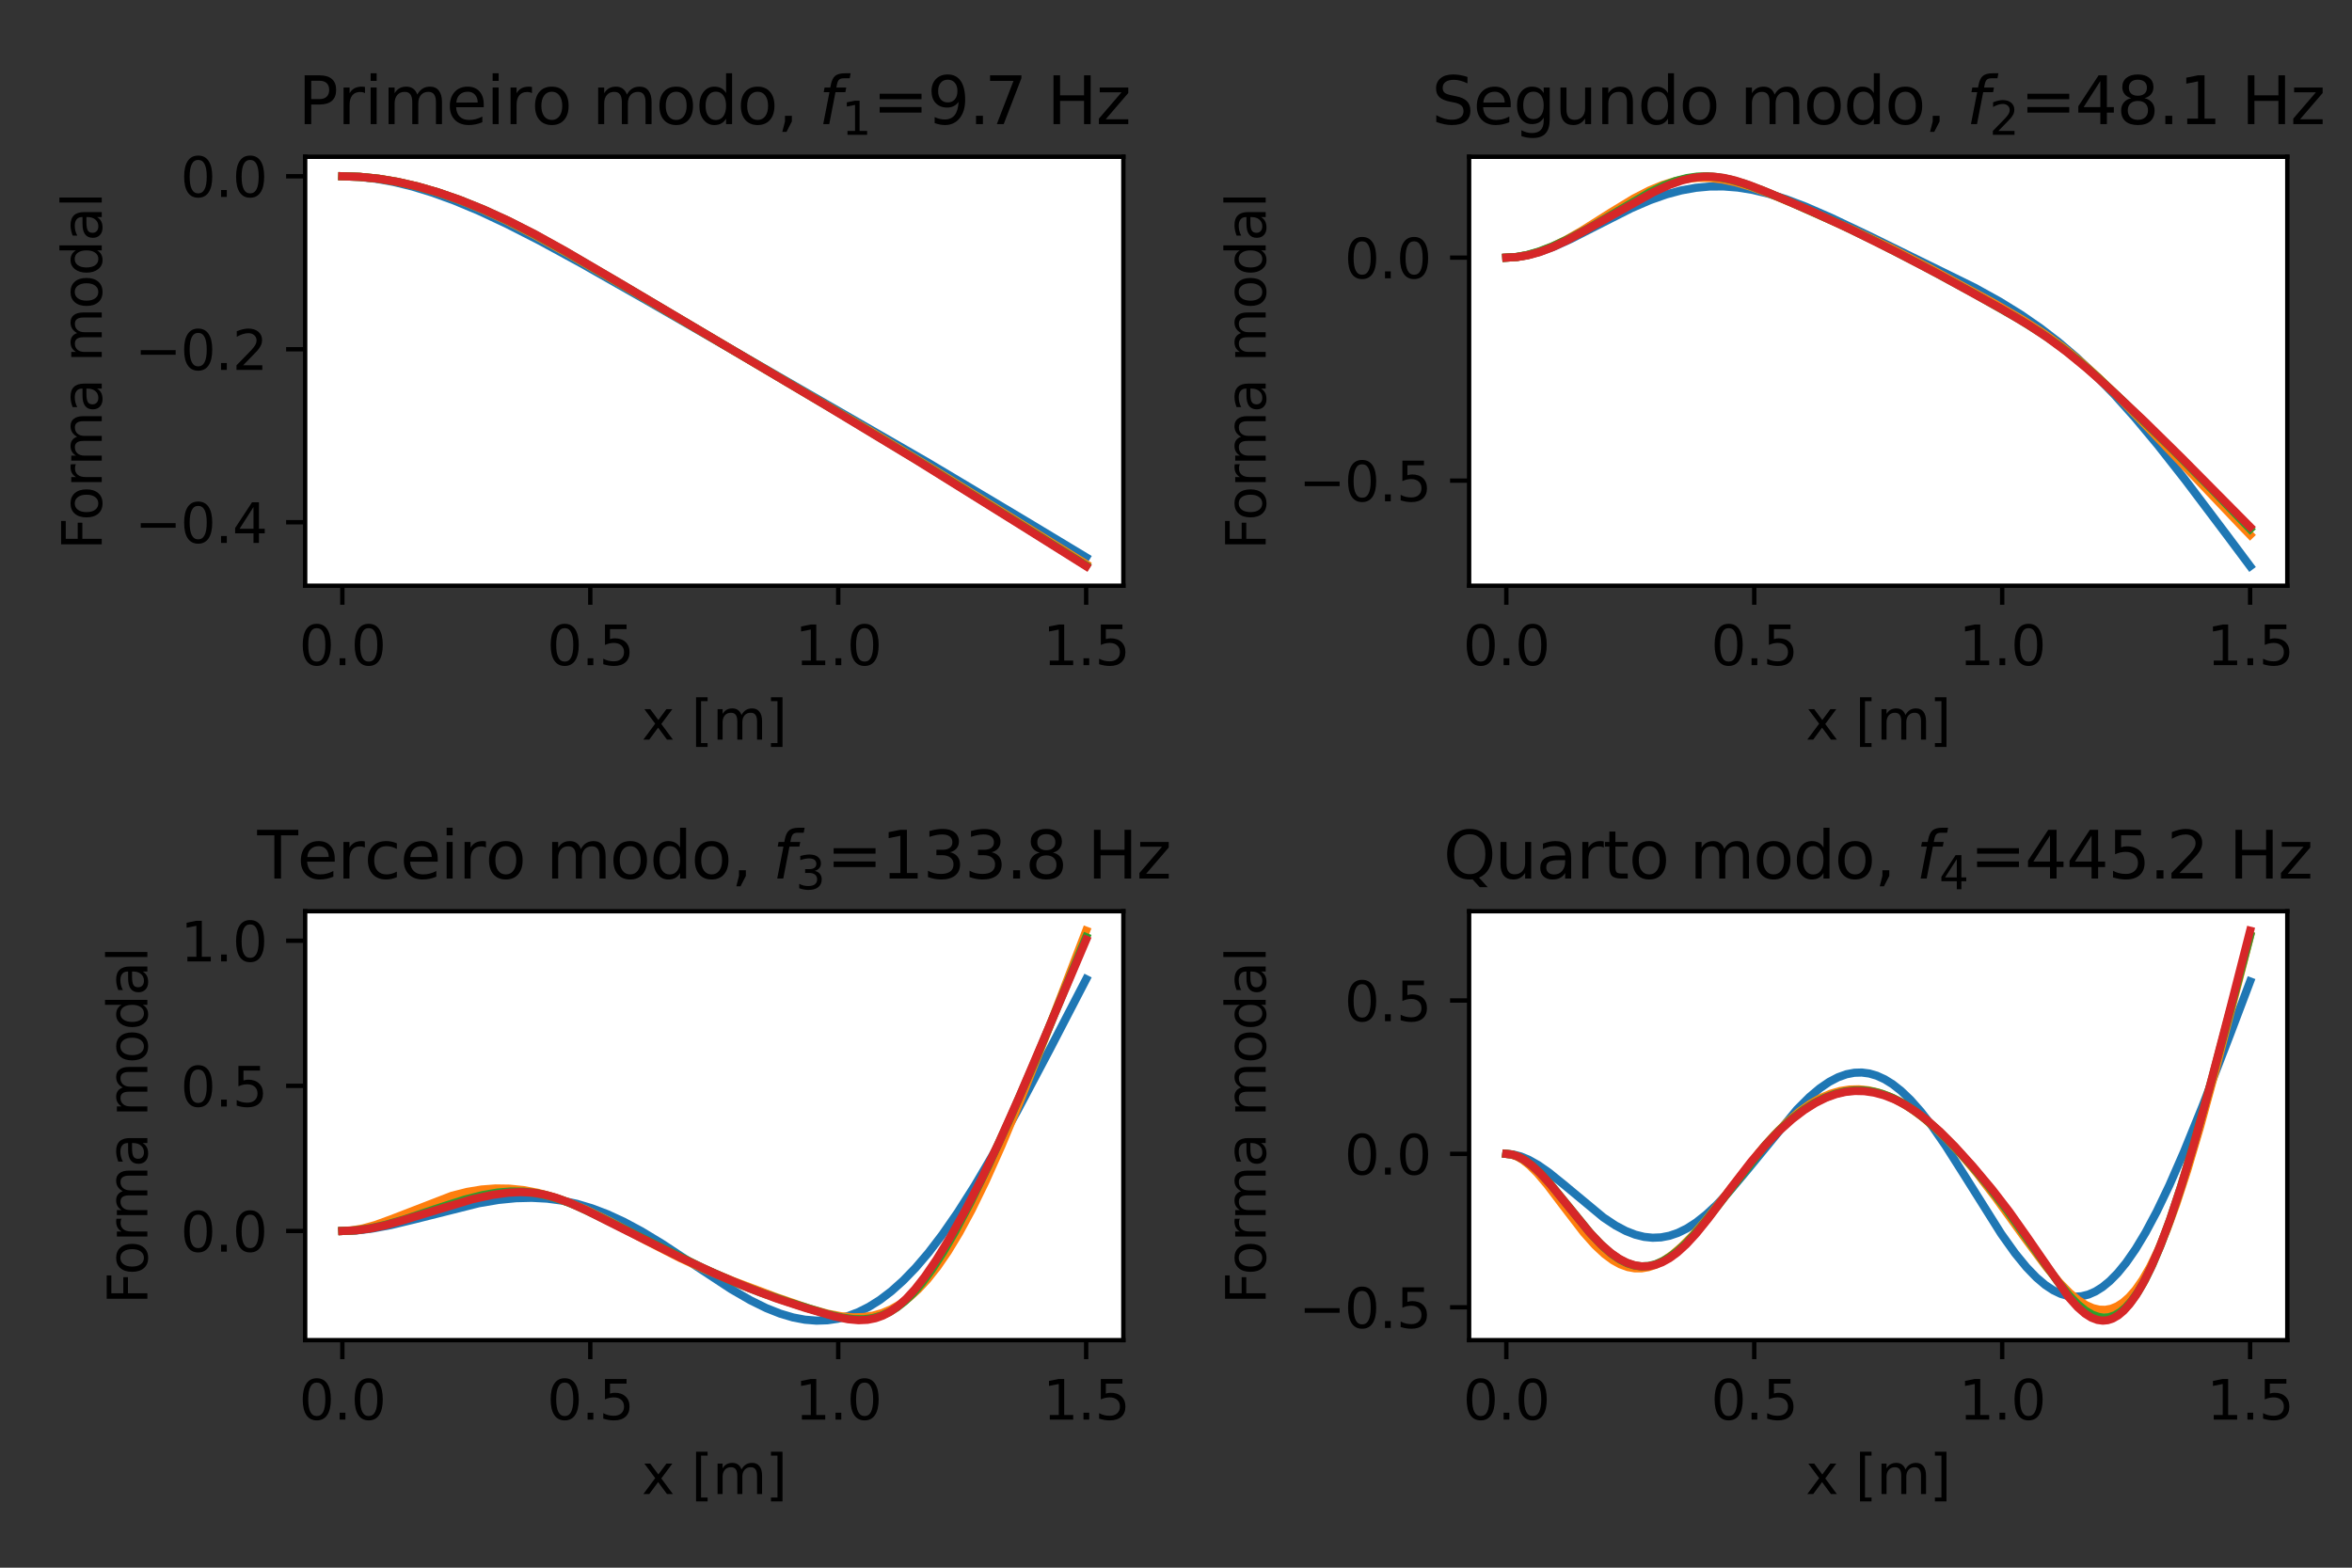 <?xml version="1.0" encoding="utf-8" standalone="no"?>
<!DOCTYPE svg PUBLIC "-//W3C//DTD SVG 1.1//EN"
  "http://www.w3.org/Graphics/SVG/1.1/DTD/svg11.dtd">
<svg height="288pt" version="1.1" viewBox="0 0 432 288" width="432pt" xmlns="http://www.w3.org/2000/svg" xmlns:xlink="http://www.w3.org/1999/xlink">
 <rect x="0" y="0" width="432" height="288" fill="#333333" stroke="none"/>
 <defs>
  <style type="text/css">*{stroke-linecap:butt;stroke-linejoin:round;}</style>
 </defs>
 <g id="figure_1">
  <g id="patch_1">
   <path d="M 0 288 
L 432 288 
L 432 0 
L 0 0 
z
" style="fill:none;"/>
  </g>
  <g id="axes_1">
   <g id="patch_2">
    <path d="M 56.05 107.6 
L 206.33 107.6 
L 206.33 28.8 
L 56.05 28.8 
z
" style="fill:#ffffff;"/>
   </g>
   <g id="matplotlib.axis_1">
    <g id="xtick_1">
     <g id="line2d_1">
      <defs>
       <path d="M 0 0 
L 0 3.5 
" id="mcd6ac0d874" style="stroke:#000000;stroke-width:0.8;"/>
      </defs>
      <g>
       <use style="stroke:#000000;stroke-width:0.8;" x="62.881" xlink:href="#mcd6ac0d874" y="107.6"/>
      </g>
     </g>
     <g id="text_1">
      <!-- 0.0 -->
      <g transform="translate(54.929 122.198)scale(0.1 -0.1)">
       <defs>
        <path d="M 2034 4250 
Q 1547 4250 1301 3770 
Q 1056 3291 1056 2328 
Q 1056 1369 1301 889 
Q 1547 409 2034 409 
Q 2525 409 2770 889 
Q 3016 1369 3016 2328 
Q 3016 3291 2770 3770 
Q 2525 4250 2034 4250 
z
M 2034 4750 
Q 2819 4750 3233 4129 
Q 3647 3509 3647 2328 
Q 3647 1150 3233 529 
Q 2819 -91 2034 -91 
Q 1250 -91 836 529 
Q 422 1150 422 2328 
Q 422 3509 836 4129 
Q 1250 4750 2034 4750 
z
" id="DejaVuSans-30" transform="scale(0.016)"/>
        <path d="M 684 794 
L 1344 794 
L 1344 0 
L 684 0 
L 684 794 
z
" id="DejaVuSans-2e" transform="scale(0.016)"/>
       </defs>
       <use xlink:href="#DejaVuSans-30"/>
       <use x="63.623" xlink:href="#DejaVuSans-2e"/>
       <use x="95.41" xlink:href="#DejaVuSans-30"/>
      </g>
     </g>
    </g>
    <g id="xtick_2">
     <g id="line2d_2">
      <g>
       <use style="stroke:#000000;stroke-width:0.8;" x="108.42" xlink:href="#mcd6ac0d874" y="107.6"/>
      </g>
     </g>
     <g id="text_2">
      <!-- 0.5 -->
      <g transform="translate(100.469 122.198)scale(0.1 -0.1)">
       <defs>
        <path d="M 691 4666 
L 3169 4666 
L 3169 4134 
L 1269 4134 
L 1269 2991 
Q 1406 3038 1543 3061 
Q 1681 3084 1819 3084 
Q 2600 3084 3056 2656 
Q 3513 2228 3513 1497 
Q 3513 744 3044 326 
Q 2575 -91 1722 -91 
Q 1428 -91 1123 -41 
Q 819 9 494 109 
L 494 744 
Q 775 591 1075 516 
Q 1375 441 1709 441 
Q 2250 441 2565 725 
Q 2881 1009 2881 1497 
Q 2881 1984 2565 2268 
Q 2250 2553 1709 2553 
Q 1456 2553 1204 2497 
Q 953 2441 691 2322 
L 691 4666 
z
" id="DejaVuSans-35" transform="scale(0.016)"/>
       </defs>
       <use xlink:href="#DejaVuSans-30"/>
       <use x="63.623" xlink:href="#DejaVuSans-2e"/>
       <use x="95.41" xlink:href="#DejaVuSans-35"/>
      </g>
     </g>
    </g>
    <g id="xtick_3">
     <g id="line2d_3">
      <g>
       <use style="stroke:#000000;stroke-width:0.8;" x="153.96" xlink:href="#mcd6ac0d874" y="107.6"/>
      </g>
     </g>
     <g id="text_3">
      <!-- 1.0 -->
      <g transform="translate(146.008 122.198)scale(0.1 -0.1)">
       <defs>
        <path d="M 794 531 
L 1825 531 
L 1825 4091 
L 703 3866 
L 703 4441 
L 1819 4666 
L 2450 4666 
L 2450 531 
L 3481 531 
L 3481 0 
L 794 0 
L 794 531 
z
" id="DejaVuSans-31" transform="scale(0.016)"/>
       </defs>
       <use xlink:href="#DejaVuSans-31"/>
       <use x="63.623" xlink:href="#DejaVuSans-2e"/>
       <use x="95.41" xlink:href="#DejaVuSans-30"/>
      </g>
     </g>
    </g>
    <g id="xtick_4">
     <g id="line2d_4">
      <g>
       <use style="stroke:#000000;stroke-width:0.8;" x="199.499" xlink:href="#mcd6ac0d874" y="107.6"/>
      </g>
     </g>
     <g id="text_4">
      <!-- 1.5 -->
      <g transform="translate(191.547 122.198)scale(0.1 -0.1)">
       <use xlink:href="#DejaVuSans-31"/>
       <use x="63.623" xlink:href="#DejaVuSans-2e"/>
       <use x="95.41" xlink:href="#DejaVuSans-35"/>
      </g>
     </g>
    </g>
    <g id="text_5">
     <!-- x [m] -->
     <g transform="translate(117.87 135.877)scale(0.1 -0.1)">
      <defs>
       <path d="M 3513 3500 
L 2247 1797 
L 3578 0 
L 2900 0 
L 1881 1375 
L 863 0 
L 184 0 
L 1544 1831 
L 300 3500 
L 978 3500 
L 1906 2253 
L 2834 3500 
L 3513 3500 
z
" id="DejaVuSans-78" transform="scale(0.016)"/>
       <path id="DejaVuSans-20" transform="scale(0.016)"/>
       <path d="M 550 4863 
L 1875 4863 
L 1875 4416 
L 1125 4416 
L 1125 -397 
L 1875 -397 
L 1875 -844 
L 550 -844 
L 550 4863 
z
" id="DejaVuSans-5b" transform="scale(0.016)"/>
       <path d="M 3328 2828 
Q 3544 3216 3844 3400 
Q 4144 3584 4550 3584 
Q 5097 3584 5394 3201 
Q 5691 2819 5691 2113 
L 5691 0 
L 5113 0 
L 5113 2094 
Q 5113 2597 4934 2840 
Q 4756 3084 4391 3084 
Q 3944 3084 3684 2787 
Q 3425 2491 3425 1978 
L 3425 0 
L 2847 0 
L 2847 2094 
Q 2847 2600 2669 2842 
Q 2491 3084 2119 3084 
Q 1678 3084 1418 2786 
Q 1159 2488 1159 1978 
L 1159 0 
L 581 0 
L 581 3500 
L 1159 3500 
L 1159 2956 
Q 1356 3278 1631 3431 
Q 1906 3584 2284 3584 
Q 2666 3584 2933 3390 
Q 3200 3197 3328 2828 
z
" id="DejaVuSans-6d" transform="scale(0.016)"/>
       <path d="M 1947 4863 
L 1947 -844 
L 622 -844 
L 622 -397 
L 1369 -397 
L 1369 4416 
L 622 4416 
L 622 4863 
L 1947 4863 
z
" id="DejaVuSans-5d" transform="scale(0.016)"/>
      </defs>
      <use xlink:href="#DejaVuSans-78"/>
      <use x="59.18" xlink:href="#DejaVuSans-20"/>
      <use x="90.967" xlink:href="#DejaVuSans-5b"/>
      <use x="129.98" xlink:href="#DejaVuSans-6d"/>
      <use x="227.393" xlink:href="#DejaVuSans-5d"/>
     </g>
    </g>
   </g>
   <g id="matplotlib.axis_2">
    <g id="ytick_1">
     <g id="line2d_5">
      <defs>
       <path d="M 0 0 
L -3.5 0 
" id="mbfb517cee5" style="stroke:#000000;stroke-width:0.8;"/>
      </defs>
      <g>
       <use style="stroke:#000000;stroke-width:0.8;" x="56.05" xlink:href="#mbfb517cee5" y="95.939"/>
      </g>
     </g>
     <g id="text_6">
      <!-- −0.4 -->
      <g transform="translate(24.767 99.738)scale(0.1 -0.1)">
       <defs>
        <path d="M 678 2272 
L 4684 2272 
L 4684 1741 
L 678 1741 
L 678 2272 
z
" id="DejaVuSans-2212" transform="scale(0.016)"/>
        <path d="M 2419 4116 
L 825 1625 
L 2419 1625 
L 2419 4116 
z
M 2253 4666 
L 3047 4666 
L 3047 1625 
L 3713 1625 
L 3713 1100 
L 3047 1100 
L 3047 0 
L 2419 0 
L 2419 1100 
L 313 1100 
L 313 1709 
L 2253 4666 
z
" id="DejaVuSans-34" transform="scale(0.016)"/>
       </defs>
       <use xlink:href="#DejaVuSans-2212"/>
       <use x="83.789" xlink:href="#DejaVuSans-30"/>
       <use x="147.412" xlink:href="#DejaVuSans-2e"/>
       <use x="179.199" xlink:href="#DejaVuSans-34"/>
      </g>
     </g>
    </g>
    <g id="ytick_2">
     <g id="line2d_6">
      <g>
       <use style="stroke:#000000;stroke-width:0.8;" x="56.05" xlink:href="#mbfb517cee5" y="64.16"/>
      </g>
     </g>
     <g id="text_7">
      <!-- −0.2 -->
      <g transform="translate(24.767 67.959)scale(0.1 -0.1)">
       <defs>
        <path d="M 1228 531 
L 3431 531 
L 3431 0 
L 469 0 
L 469 531 
Q 828 903 1448 1529 
Q 2069 2156 2228 2338 
Q 2531 2678 2651 2914 
Q 2772 3150 2772 3378 
Q 2772 3750 2511 3984 
Q 2250 4219 1831 4219 
Q 1534 4219 1204 4116 
Q 875 4013 500 3803 
L 500 4441 
Q 881 4594 1212 4672 
Q 1544 4750 1819 4750 
Q 2544 4750 2975 4387 
Q 3406 4025 3406 3419 
Q 3406 3131 3298 2873 
Q 3191 2616 2906 2266 
Q 2828 2175 2409 1742 
Q 1991 1309 1228 531 
z
" id="DejaVuSans-32" transform="scale(0.016)"/>
       </defs>
       <use xlink:href="#DejaVuSans-2212"/>
       <use x="83.789" xlink:href="#DejaVuSans-30"/>
       <use x="147.412" xlink:href="#DejaVuSans-2e"/>
       <use x="179.199" xlink:href="#DejaVuSans-32"/>
      </g>
     </g>
    </g>
    <g id="ytick_3">
     <g id="line2d_7">
      <g>
       <use style="stroke:#000000;stroke-width:0.8;" x="56.05" xlink:href="#mbfb517cee5" y="32.382"/>
      </g>
     </g>
     <g id="text_8">
      <!-- 0.0 -->
      <g transform="translate(33.147 36.181)scale(0.1 -0.1)">
       <use xlink:href="#DejaVuSans-30"/>
       <use x="63.623" xlink:href="#DejaVuSans-2e"/>
       <use x="95.41" xlink:href="#DejaVuSans-30"/>
      </g>
     </g>
    </g>
    <g id="text_9">
     <!-- Forma modal -->
     <g transform="translate(18.688 101.002)rotate(-90)scale(0.1 -0.1)">
      <defs>
       <path d="M 628 4666 
L 3309 4666 
L 3309 4134 
L 1259 4134 
L 1259 2759 
L 3109 2759 
L 3109 2228 
L 1259 2228 
L 1259 0 
L 628 0 
L 628 4666 
z
" id="DejaVuSans-46" transform="scale(0.016)"/>
       <path d="M 1959 3097 
Q 1497 3097 1228 2736 
Q 959 2375 959 1747 
Q 959 1119 1226 758 
Q 1494 397 1959 397 
Q 2419 397 2687 759 
Q 2956 1122 2956 1747 
Q 2956 2369 2687 2733 
Q 2419 3097 1959 3097 
z
M 1959 3584 
Q 2709 3584 3137 3096 
Q 3566 2609 3566 1747 
Q 3566 888 3137 398 
Q 2709 -91 1959 -91 
Q 1206 -91 779 398 
Q 353 888 353 1747 
Q 353 2609 779 3096 
Q 1206 3584 1959 3584 
z
" id="DejaVuSans-6f" transform="scale(0.016)"/>
       <path d="M 2631 2963 
Q 2534 3019 2420 3045 
Q 2306 3072 2169 3072 
Q 1681 3072 1420 2755 
Q 1159 2438 1159 1844 
L 1159 0 
L 581 0 
L 581 3500 
L 1159 3500 
L 1159 2956 
Q 1341 3275 1631 3429 
Q 1922 3584 2338 3584 
Q 2397 3584 2469 3576 
Q 2541 3569 2628 3553 
L 2631 2963 
z
" id="DejaVuSans-72" transform="scale(0.016)"/>
       <path d="M 2194 1759 
Q 1497 1759 1228 1600 
Q 959 1441 959 1056 
Q 959 750 1161 570 
Q 1363 391 1709 391 
Q 2188 391 2477 730 
Q 2766 1069 2766 1631 
L 2766 1759 
L 2194 1759 
z
M 3341 1997 
L 3341 0 
L 2766 0 
L 2766 531 
Q 2569 213 2275 61 
Q 1981 -91 1556 -91 
Q 1019 -91 701 211 
Q 384 513 384 1019 
Q 384 1609 779 1909 
Q 1175 2209 1959 2209 
L 2766 2209 
L 2766 2266 
Q 2766 2663 2505 2880 
Q 2244 3097 1772 3097 
Q 1472 3097 1187 3025 
Q 903 2953 641 2809 
L 641 3341 
Q 956 3463 1253 3523 
Q 1550 3584 1831 3584 
Q 2591 3584 2966 3190 
Q 3341 2797 3341 1997 
z
" id="DejaVuSans-61" transform="scale(0.016)"/>
       <path d="M 2906 2969 
L 2906 4863 
L 3481 4863 
L 3481 0 
L 2906 0 
L 2906 525 
Q 2725 213 2448 61 
Q 2172 -91 1784 -91 
Q 1150 -91 751 415 
Q 353 922 353 1747 
Q 353 2572 751 3078 
Q 1150 3584 1784 3584 
Q 2172 3584 2448 3432 
Q 2725 3281 2906 2969 
z
M 947 1747 
Q 947 1113 1208 752 
Q 1469 391 1925 391 
Q 2381 391 2643 752 
Q 2906 1113 2906 1747 
Q 2906 2381 2643 2742 
Q 2381 3103 1925 3103 
Q 1469 3103 1208 2742 
Q 947 2381 947 1747 
z
" id="DejaVuSans-64" transform="scale(0.016)"/>
       <path d="M 603 4863 
L 1178 4863 
L 1178 0 
L 603 0 
L 603 4863 
z
" id="DejaVuSans-6c" transform="scale(0.016)"/>
      </defs>
      <use xlink:href="#DejaVuSans-46"/>
      <use x="53.895" xlink:href="#DejaVuSans-6f"/>
      <use x="115.076" xlink:href="#DejaVuSans-72"/>
      <use x="154.439" xlink:href="#DejaVuSans-6d"/>
      <use x="251.852" xlink:href="#DejaVuSans-61"/>
      <use x="313.131" xlink:href="#DejaVuSans-20"/>
      <use x="344.918" xlink:href="#DejaVuSans-6d"/>
      <use x="442.33" xlink:href="#DejaVuSans-6f"/>
      <use x="503.512" xlink:href="#DejaVuSans-64"/>
      <use x="566.988" xlink:href="#DejaVuSans-61"/>
      <use x="628.268" xlink:href="#DejaVuSans-6c"/>
     </g>
    </g>
   </g>
   <g id="line2d_8">
    <path clip-path="url(#p0cf5c74aed)" d="M 62.881 32.382 
L 65.886 32.494 
L 68.983 32.832 
L 72.262 33.415 
L 75.723 34.258 
L 79.457 35.401 
L 83.465 36.861 
L 87.928 38.728 
L 93.028 41.112 
L 99.039 44.179 
L 106.69 48.345 
L 118.985 55.331 
L 170.445 84.982 
L 189.207 96.185 
L 199.499 102.395 
L 199.499 102.395 
" style="fill:none;stroke:#1f77b4;stroke-linecap:square;stroke-width:1.5;"/>
   </g>
   <g id="line2d_9">
    <path clip-path="url(#p0cf5c74aed)" d="M 62.881 32.382 
L 66.16 32.493 
L 69.53 32.831 
L 72.991 33.403 
L 76.543 34.213 
L 80.277 35.295 
L 84.193 36.665 
L 88.292 38.335 
L 92.755 40.395 
L 97.855 43.002 
L 104.231 46.526 
L 114.978 52.768 
L 160.608 79.645 
L 173.177 87.286 
L 199.499 103.634 
L 199.499 103.634 
" style="fill:none;stroke:#ff7f0e;stroke-linecap:square;stroke-width:1.5;"/>
   </g>
   <g id="line2d_10">
    <path clip-path="url(#p0cf5c74aed)" d="M 62.881 32.382 
L 66.16 32.492 
L 69.53 32.83 
L 72.991 33.402 
L 76.634 34.237 
L 80.459 35.345 
L 84.558 36.771 
L 88.838 38.5 
L 93.301 40.544 
L 98.128 43.006 
L 103.957 46.243 
L 114.523 52.425 
L 154.324 76.018 
L 169.625 85.268 
L 191.029 98.597 
L 199.499 103.915 
L 199.499 103.915 
" style="fill:none;stroke:#2ca02c;stroke-linecap:square;stroke-width:1.5;"/>
   </g>
   <g id="line2d_11">
    <path clip-path="url(#p0cf5c74aed)" d="M 62.881 32.382 
L 66.16 32.495 
L 69.53 32.835 
L 73.082 33.42 
L 76.725 34.25 
L 80.459 35.329 
L 84.467 36.723 
L 88.838 38.488 
L 93.483 40.608 
L 98.311 43.06 
L 103.866 46.144 
L 113.976 52.072 
L 151.592 74.42 
L 168.259 84.496 
L 187.294 96.357 
L 199.499 104.018 
L 199.499 104.018 
" style="fill:none;stroke:#d62728;stroke-linecap:square;stroke-width:1.5;"/>
   </g>
   <g id="patch_3">
    <path d="M 56.05 107.6 
L 56.05 28.8 
" style="fill:none;stroke:#000000;stroke-linecap:square;stroke-linejoin:miter;stroke-width:0.8;"/>
   </g>
   <g id="patch_4">
    <path d="M 206.33 107.6 
L 206.33 28.8 
" style="fill:none;stroke:#000000;stroke-linecap:square;stroke-linejoin:miter;stroke-width:0.8;"/>
   </g>
   <g id="patch_5">
    <path d="M 56.05 107.6 
L 206.33 107.6 
" style="fill:none;stroke:#000000;stroke-linecap:square;stroke-linejoin:miter;stroke-width:0.8;"/>
   </g>
   <g id="patch_6">
    <path d="M 56.05 28.8 
L 206.33 28.8 
" style="fill:none;stroke:#000000;stroke-linecap:square;stroke-linejoin:miter;stroke-width:0.8;"/>
   </g>
   <g id="text_10">
    <!-- Primeiro modo, $f_1$=9.7 Hz -->
    <g transform="translate(54.75 22.8)scale(0.12 -0.12)">
     <defs>
      <path d="M 1259 4147 
L 1259 2394 
L 2053 2394 
Q 2494 2394 2734 2622 
Q 2975 2850 2975 3272 
Q 2975 3691 2734 3919 
Q 2494 4147 2053 4147 
L 1259 4147 
z
M 628 4666 
L 2053 4666 
Q 2838 4666 3239 4311 
Q 3641 3956 3641 3272 
Q 3641 2581 3239 2228 
Q 2838 1875 2053 1875 
L 1259 1875 
L 1259 0 
L 628 0 
L 628 4666 
z
" id="DejaVuSans-50" transform="scale(0.016)"/>
      <path d="M 603 3500 
L 1178 3500 
L 1178 0 
L 603 0 
L 603 3500 
z
M 603 4863 
L 1178 4863 
L 1178 4134 
L 603 4134 
L 603 4863 
z
" id="DejaVuSans-69" transform="scale(0.016)"/>
      <path d="M 3597 1894 
L 3597 1613 
L 953 1613 
Q 991 1019 1311 708 
Q 1631 397 2203 397 
Q 2534 397 2845 478 
Q 3156 559 3463 722 
L 3463 178 
Q 3153 47 2828 -22 
Q 2503 -91 2169 -91 
Q 1331 -91 842 396 
Q 353 884 353 1716 
Q 353 2575 817 3079 
Q 1281 3584 2069 3584 
Q 2775 3584 3186 3129 
Q 3597 2675 3597 1894 
z
M 3022 2063 
Q 3016 2534 2758 2815 
Q 2500 3097 2075 3097 
Q 1594 3097 1305 2825 
Q 1016 2553 972 2059 
L 3022 2063 
z
" id="DejaVuSans-65" transform="scale(0.016)"/>
      <path d="M 750 794 
L 1409 794 
L 1409 256 
L 897 -744 
L 494 -744 
L 750 256 
L 750 794 
z
" id="DejaVuSans-2c" transform="scale(0.016)"/>
      <path d="M 3059 4863 
L 2969 4384 
L 2419 4384 
Q 2106 4384 1964 4261 
Q 1822 4138 1753 3809 
L 1691 3500 
L 2638 3500 
L 2553 3053 
L 1606 3053 
L 1013 0 
L 434 0 
L 1031 3053 
L 481 3053 
L 563 3500 
L 1113 3500 
L 1159 3744 
Q 1278 4363 1576 4613 
Q 1875 4863 2516 4863 
L 3059 4863 
z
" id="DejaVuSans-Oblique-66" transform="scale(0.016)"/>
      <path d="M 678 2906 
L 4684 2906 
L 4684 2381 
L 678 2381 
L 678 2906 
z
M 678 1631 
L 4684 1631 
L 4684 1100 
L 678 1100 
L 678 1631 
z
" id="DejaVuSans-3d" transform="scale(0.016)"/>
      <path d="M 703 97 
L 703 672 
Q 941 559 1184 500 
Q 1428 441 1663 441 
Q 2288 441 2617 861 
Q 2947 1281 2994 2138 
Q 2813 1869 2534 1725 
Q 2256 1581 1919 1581 
Q 1219 1581 811 2004 
Q 403 2428 403 3163 
Q 403 3881 828 4315 
Q 1253 4750 1959 4750 
Q 2769 4750 3195 4129 
Q 3622 3509 3622 2328 
Q 3622 1225 3098 567 
Q 2575 -91 1691 -91 
Q 1453 -91 1209 -44 
Q 966 3 703 97 
z
M 1959 2075 
Q 2384 2075 2632 2365 
Q 2881 2656 2881 3163 
Q 2881 3666 2632 3958 
Q 2384 4250 1959 4250 
Q 1534 4250 1286 3958 
Q 1038 3666 1038 3163 
Q 1038 2656 1286 2365 
Q 1534 2075 1959 2075 
z
" id="DejaVuSans-39" transform="scale(0.016)"/>
      <path d="M 525 4666 
L 3525 4666 
L 3525 4397 
L 1831 0 
L 1172 0 
L 2766 4134 
L 525 4134 
L 525 4666 
z
" id="DejaVuSans-37" transform="scale(0.016)"/>
      <path d="M 628 4666 
L 1259 4666 
L 1259 2753 
L 3553 2753 
L 3553 4666 
L 4184 4666 
L 4184 0 
L 3553 0 
L 3553 2222 
L 1259 2222 
L 1259 0 
L 628 0 
L 628 4666 
z
" id="DejaVuSans-48" transform="scale(0.016)"/>
      <path d="M 353 3500 
L 3084 3500 
L 3084 2975 
L 922 459 
L 3084 459 
L 3084 0 
L 275 0 
L 275 525 
L 2438 3041 
L 353 3041 
L 353 3500 
z
" id="DejaVuSans-7a" transform="scale(0.016)"/>
     </defs>
     <use transform="translate(0 0.016)" xlink:href="#DejaVuSans-50"/>
     <use transform="translate(60.303 0.016)" xlink:href="#DejaVuSans-72"/>
     <use transform="translate(101.416 0.016)" xlink:href="#DejaVuSans-69"/>
     <use transform="translate(129.199 0.016)" xlink:href="#DejaVuSans-6d"/>
     <use transform="translate(226.611 0.016)" xlink:href="#DejaVuSans-65"/>
     <use transform="translate(288.135 0.016)" xlink:href="#DejaVuSans-69"/>
     <use transform="translate(315.918 0.016)" xlink:href="#DejaVuSans-72"/>
     <use transform="translate(357.031 0.016)" xlink:href="#DejaVuSans-6f"/>
     <use transform="translate(418.213 0.016)" xlink:href="#DejaVuSans-20"/>
     <use transform="translate(450 0.016)" xlink:href="#DejaVuSans-6d"/>
     <use transform="translate(547.412 0.016)" xlink:href="#DejaVuSans-6f"/>
     <use transform="translate(608.594 0.016)" xlink:href="#DejaVuSans-64"/>
     <use transform="translate(672.07 0.016)" xlink:href="#DejaVuSans-6f"/>
     <use transform="translate(733.252 0.016)" xlink:href="#DejaVuSans-2c"/>
     <use transform="translate(765.039 0.016)" xlink:href="#DejaVuSans-20"/>
     <use transform="translate(796.826 0.016)" xlink:href="#DejaVuSans-Oblique-66"/>
     <use transform="translate(832.031 -16.391)scale(0.7)" xlink:href="#DejaVuSans-31"/>
     <use transform="translate(879.302 0.016)" xlink:href="#DejaVuSans-3d"/>
     <use transform="translate(963.091 0.016)" xlink:href="#DejaVuSans-39"/>
     <use transform="translate(1026.714 0.016)" xlink:href="#DejaVuSans-2e"/>
     <use transform="translate(1050.751 0.016)" xlink:href="#DejaVuSans-37"/>
     <use transform="translate(1114.374 0.016)" xlink:href="#DejaVuSans-20"/>
     <use transform="translate(1146.161 0.016)" xlink:href="#DejaVuSans-48"/>
     <use transform="translate(1221.356 0.016)" xlink:href="#DejaVuSans-7a"/>
    </g>
   </g>
  </g>
  <g id="axes_2">
   <g id="patch_7">
    <path d="M 269.837 107.6 
L 420.117 107.6 
L 420.117 28.8 
L 269.837 28.8 
z
" style="fill:#ffffff;"/>
   </g>
   <g id="matplotlib.axis_3">
    <g id="xtick_5">
     <g id="line2d_12">
      <g>
       <use style="stroke:#000000;stroke-width:0.8;" x="276.668" xlink:href="#mcd6ac0d874" y="107.6"/>
      </g>
     </g>
     <g id="text_11">
      <!-- 0.0 -->
      <g transform="translate(268.717 122.198)scale(0.1 -0.1)">
       <use xlink:href="#DejaVuSans-30"/>
       <use x="63.623" xlink:href="#DejaVuSans-2e"/>
       <use x="95.41" xlink:href="#DejaVuSans-30"/>
      </g>
     </g>
    </g>
    <g id="xtick_6">
     <g id="line2d_13">
      <g>
       <use style="stroke:#000000;stroke-width:0.8;" x="322.208" xlink:href="#mcd6ac0d874" y="107.6"/>
      </g>
     </g>
     <g id="text_12">
      <!-- 0.5 -->
      <g transform="translate(314.256 122.198)scale(0.1 -0.1)">
       <use xlink:href="#DejaVuSans-30"/>
       <use x="63.623" xlink:href="#DejaVuSans-2e"/>
       <use x="95.41" xlink:href="#DejaVuSans-35"/>
      </g>
     </g>
    </g>
    <g id="xtick_7">
     <g id="line2d_14">
      <g>
       <use style="stroke:#000000;stroke-width:0.8;" x="367.747" xlink:href="#mcd6ac0d874" y="107.6"/>
      </g>
     </g>
     <g id="text_13">
      <!-- 1.0 -->
      <g transform="translate(359.796 122.198)scale(0.1 -0.1)">
       <use xlink:href="#DejaVuSans-31"/>
       <use x="63.623" xlink:href="#DejaVuSans-2e"/>
       <use x="95.41" xlink:href="#DejaVuSans-30"/>
      </g>
     </g>
    </g>
    <g id="xtick_8">
     <g id="line2d_15">
      <g>
       <use style="stroke:#000000;stroke-width:0.8;" x="413.286" xlink:href="#mcd6ac0d874" y="107.6"/>
      </g>
     </g>
     <g id="text_14">
      <!-- 1.5 -->
      <g transform="translate(405.335 122.198)scale(0.1 -0.1)">
       <use xlink:href="#DejaVuSans-31"/>
       <use x="63.623" xlink:href="#DejaVuSans-2e"/>
       <use x="95.41" xlink:href="#DejaVuSans-35"/>
      </g>
     </g>
    </g>
    <g id="text_15">
     <!-- x [m] -->
     <g transform="translate(331.657 135.877)scale(0.1 -0.1)">
      <use xlink:href="#DejaVuSans-78"/>
      <use x="59.18" xlink:href="#DejaVuSans-20"/>
      <use x="90.967" xlink:href="#DejaVuSans-5b"/>
      <use x="129.98" xlink:href="#DejaVuSans-6d"/>
      <use x="227.393" xlink:href="#DejaVuSans-5d"/>
     </g>
    </g>
   </g>
   <g id="matplotlib.axis_4">
    <g id="ytick_4">
     <g id="line2d_16">
      <g>
       <use style="stroke:#000000;stroke-width:0.8;" x="269.837" xlink:href="#mbfb517cee5" y="88.296"/>
      </g>
     </g>
     <g id="text_16">
      <!-- −0.5 -->
      <g transform="translate(238.555 92.095)scale(0.1 -0.1)">
       <use xlink:href="#DejaVuSans-2212"/>
       <use x="83.789" xlink:href="#DejaVuSans-30"/>
       <use x="147.412" xlink:href="#DejaVuSans-2e"/>
       <use x="179.199" xlink:href="#DejaVuSans-35"/>
      </g>
     </g>
    </g>
    <g id="ytick_5">
     <g id="line2d_17">
      <g>
       <use style="stroke:#000000;stroke-width:0.8;" x="269.837" xlink:href="#mbfb517cee5" y="47.33"/>
      </g>
     </g>
     <g id="text_17">
      <!-- 0.0 -->
      <g transform="translate(246.934 51.129)scale(0.1 -0.1)">
       <use xlink:href="#DejaVuSans-30"/>
       <use x="63.623" xlink:href="#DejaVuSans-2e"/>
       <use x="95.41" xlink:href="#DejaVuSans-30"/>
      </g>
     </g>
    </g>
    <g id="text_18">
     <!-- Forma modal -->
     <g transform="translate(232.475 101.002)rotate(-90)scale(0.1 -0.1)">
      <use xlink:href="#DejaVuSans-46"/>
      <use x="53.895" xlink:href="#DejaVuSans-6f"/>
      <use x="115.076" xlink:href="#DejaVuSans-72"/>
      <use x="154.439" xlink:href="#DejaVuSans-6d"/>
      <use x="251.852" xlink:href="#DejaVuSans-61"/>
      <use x="313.131" xlink:href="#DejaVuSans-20"/>
      <use x="344.918" xlink:href="#DejaVuSans-6d"/>
      <use x="442.33" xlink:href="#DejaVuSans-6f"/>
      <use x="503.512" xlink:href="#DejaVuSans-64"/>
      <use x="566.988" xlink:href="#DejaVuSans-61"/>
      <use x="628.268" xlink:href="#DejaVuSans-6c"/>
     </g>
    </g>
   </g>
   <g id="line2d_18">
    <path clip-path="url(#pc2abd73d6f)" d="M 276.668 47.33 
L 278.581 47.216 
L 280.585 46.873 
L 282.862 46.248 
L 285.412 45.305 
L 288.509 43.91 
L 293.154 41.536 
L 299.62 38.26 
L 303.081 36.765 
L 306.087 35.707 
L 308.819 34.977 
L 311.46 34.501 
L 314.011 34.264 
L 316.561 34.246 
L 319.202 34.454 
L 321.935 34.894 
L 324.849 35.594 
L 328.037 36.595 
L 331.68 37.978 
L 336.234 39.962 
L 343.247 43.295 
L 362.647 52.825 
L 367.292 55.398 
L 371.208 57.817 
L 374.76 60.27 
L 378.13 62.863 
L 381.5 65.74 
L 384.87 68.913 
L 388.422 72.574 
L 392.156 76.748 
L 396.346 81.775 
L 401.446 88.264 
L 409.188 98.529 
L 413.286 104.018 
L 413.286 104.018 
" style="fill:none;stroke:#1f77b4;stroke-linecap:square;stroke-width:1.5;"/>
   </g>
   <g id="line2d_19">
    <path clip-path="url(#pc2abd73d6f)" d="M 276.668 47.33 
L 278.581 47.214 
L 280.585 46.858 
L 282.68 46.256 
L 284.957 45.364 
L 287.507 44.121 
L 290.603 42.348 
L 295.795 39.063 
L 300.076 36.468 
L 302.899 35.01 
L 305.358 33.987 
L 307.635 33.285 
L 309.73 32.867 
L 311.825 32.67 
L 314.011 32.695 
L 316.288 32.955 
L 318.747 33.469 
L 321.57 34.301 
L 325.031 35.57 
L 330.132 37.707 
L 340.879 42.497 
L 347.437 45.638 
L 354.085 49.084 
L 366.017 55.571 
L 371.572 58.798 
L 375.398 61.268 
L 378.768 63.702 
L 382.046 66.343 
L 385.416 69.344 
L 389.242 73.06 
L 394.251 78.263 
L 411.738 96.671 
L 413.286 98.265 
L 413.286 98.265 
" style="fill:none;stroke:#ff7f0e;stroke-linecap:square;stroke-width:1.5;"/>
   </g>
   <g id="line2d_20">
    <path clip-path="url(#pc2abd73d6f)" d="M 276.668 47.33 
L 278.49 47.213 
L 280.403 46.865 
L 282.589 46.237 
L 285.139 45.263 
L 288.144 43.872 
L 291.787 41.935 
L 296.524 39.146 
L 302.99 35.348 
L 305.631 34.068 
L 307.817 33.243 
L 309.821 32.717 
L 311.734 32.441 
L 313.646 32.39 
L 315.65 32.565 
L 317.836 32.991 
L 320.295 33.704 
L 323.483 34.875 
L 328.765 37.092 
L 337.691 41.078 
L 344.431 44.34 
L 353.083 48.794 
L 362.373 53.823 
L 370.662 58.535 
L 374.942 61.218 
L 378.403 63.648 
L 381.773 66.293 
L 385.416 69.451 
L 390.061 73.795 
L 398.805 82.339 
L 406.547 90.165 
L 413.286 97.189 
L 413.286 97.189 
" style="fill:none;stroke:#2ca02c;stroke-linecap:square;stroke-width:1.5;"/>
   </g>
   <g id="line2d_21">
    <path clip-path="url(#pc2abd73d6f)" d="M 276.668 47.33 
L 278.672 47.217 
L 280.676 46.885 
L 282.771 46.315 
L 285.048 45.462 
L 287.689 44.224 
L 291.241 42.289 
L 303.719 35.293 
L 306.633 33.962 
L 308.91 33.154 
L 310.914 32.671 
L 312.827 32.443 
L 314.648 32.447 
L 316.561 32.674 
L 318.656 33.15 
L 321.206 33.972 
L 324.849 35.411 
L 333.046 38.953 
L 339.604 41.995 
L 348.074 46.202 
L 356.18 50.452 
L 367.565 56.724 
L 372.483 59.642 
L 376.126 62.061 
L 379.587 64.632 
L 383.322 67.697 
L 387.875 71.741 
L 393.887 77.39 
L 400.809 84.202 
L 413.286 96.799 
L 413.286 96.799 
" style="fill:none;stroke:#d62728;stroke-linecap:square;stroke-width:1.5;"/>
   </g>
   <g id="patch_8">
    <path d="M 269.837 107.6 
L 269.837 28.8 
" style="fill:none;stroke:#000000;stroke-linecap:square;stroke-linejoin:miter;stroke-width:0.8;"/>
   </g>
   <g id="patch_9">
    <path d="M 420.117 107.6 
L 420.117 28.8 
" style="fill:none;stroke:#000000;stroke-linecap:square;stroke-linejoin:miter;stroke-width:0.8;"/>
   </g>
   <g id="patch_10">
    <path d="M 269.837 107.6 
L 420.117 107.6 
" style="fill:none;stroke:#000000;stroke-linecap:square;stroke-linejoin:miter;stroke-width:0.8;"/>
   </g>
   <g id="patch_11">
    <path d="M 269.837 28.8 
L 420.117 28.8 
" style="fill:none;stroke:#000000;stroke-linecap:square;stroke-linejoin:miter;stroke-width:0.8;"/>
   </g>
   <g id="text_19">
    <!-- Segundo modo, $f_2$=48.1 Hz -->
    <g transform="translate(262.957 22.8)scale(0.12 -0.12)">
     <defs>
      <path d="M 3425 4513 
L 3425 3897 
Q 3066 4069 2747 4153 
Q 2428 4238 2131 4238 
Q 1616 4238 1336 4038 
Q 1056 3838 1056 3469 
Q 1056 3159 1242 3001 
Q 1428 2844 1947 2747 
L 2328 2669 
Q 3034 2534 3370 2195 
Q 3706 1856 3706 1288 
Q 3706 609 3251 259 
Q 2797 -91 1919 -91 
Q 1588 -91 1214 -16 
Q 841 59 441 206 
L 441 856 
Q 825 641 1194 531 
Q 1563 422 1919 422 
Q 2459 422 2753 634 
Q 3047 847 3047 1241 
Q 3047 1584 2836 1778 
Q 2625 1972 2144 2069 
L 1759 2144 
Q 1053 2284 737 2584 
Q 422 2884 422 3419 
Q 422 4038 858 4394 
Q 1294 4750 2059 4750 
Q 2388 4750 2728 4690 
Q 3069 4631 3425 4513 
z
" id="DejaVuSans-53" transform="scale(0.016)"/>
      <path d="M 2906 1791 
Q 2906 2416 2648 2759 
Q 2391 3103 1925 3103 
Q 1463 3103 1205 2759 
Q 947 2416 947 1791 
Q 947 1169 1205 825 
Q 1463 481 1925 481 
Q 2391 481 2648 825 
Q 2906 1169 2906 1791 
z
M 3481 434 
Q 3481 -459 3084 -895 
Q 2688 -1331 1869 -1331 
Q 1566 -1331 1297 -1286 
Q 1028 -1241 775 -1147 
L 775 -588 
Q 1028 -725 1275 -790 
Q 1522 -856 1778 -856 
Q 2344 -856 2625 -561 
Q 2906 -266 2906 331 
L 2906 616 
Q 2728 306 2450 153 
Q 2172 0 1784 0 
Q 1141 0 747 490 
Q 353 981 353 1791 
Q 353 2603 747 3093 
Q 1141 3584 1784 3584 
Q 2172 3584 2450 3431 
Q 2728 3278 2906 2969 
L 2906 3500 
L 3481 3500 
L 3481 434 
z
" id="DejaVuSans-67" transform="scale(0.016)"/>
      <path d="M 544 1381 
L 544 3500 
L 1119 3500 
L 1119 1403 
Q 1119 906 1312 657 
Q 1506 409 1894 409 
Q 2359 409 2629 706 
Q 2900 1003 2900 1516 
L 2900 3500 
L 3475 3500 
L 3475 0 
L 2900 0 
L 2900 538 
Q 2691 219 2414 64 
Q 2138 -91 1772 -91 
Q 1169 -91 856 284 
Q 544 659 544 1381 
z
M 1991 3584 
L 1991 3584 
z
" id="DejaVuSans-75" transform="scale(0.016)"/>
      <path d="M 3513 2113 
L 3513 0 
L 2938 0 
L 2938 2094 
Q 2938 2591 2744 2837 
Q 2550 3084 2163 3084 
Q 1697 3084 1428 2787 
Q 1159 2491 1159 1978 
L 1159 0 
L 581 0 
L 581 3500 
L 1159 3500 
L 1159 2956 
Q 1366 3272 1645 3428 
Q 1925 3584 2291 3584 
Q 2894 3584 3203 3211 
Q 3513 2838 3513 2113 
z
" id="DejaVuSans-6e" transform="scale(0.016)"/>
      <path d="M 2034 2216 
Q 1584 2216 1326 1975 
Q 1069 1734 1069 1313 
Q 1069 891 1326 650 
Q 1584 409 2034 409 
Q 2484 409 2743 651 
Q 3003 894 3003 1313 
Q 3003 1734 2745 1975 
Q 2488 2216 2034 2216 
z
M 1403 2484 
Q 997 2584 770 2862 
Q 544 3141 544 3541 
Q 544 4100 942 4425 
Q 1341 4750 2034 4750 
Q 2731 4750 3128 4425 
Q 3525 4100 3525 3541 
Q 3525 3141 3298 2862 
Q 3072 2584 2669 2484 
Q 3125 2378 3379 2068 
Q 3634 1759 3634 1313 
Q 3634 634 3220 271 
Q 2806 -91 2034 -91 
Q 1263 -91 848 271 
Q 434 634 434 1313 
Q 434 1759 690 2068 
Q 947 2378 1403 2484 
z
M 1172 3481 
Q 1172 3119 1398 2916 
Q 1625 2713 2034 2713 
Q 2441 2713 2670 2916 
Q 2900 3119 2900 3481 
Q 2900 3844 2670 4047 
Q 2441 4250 2034 4250 
Q 1625 4250 1398 4047 
Q 1172 3844 1172 3481 
z
" id="DejaVuSans-38" transform="scale(0.016)"/>
     </defs>
     <use transform="translate(0 0.016)" xlink:href="#DejaVuSans-53"/>
     <use transform="translate(63.477 0.016)" xlink:href="#DejaVuSans-65"/>
     <use transform="translate(125 0.016)" xlink:href="#DejaVuSans-67"/>
     <use transform="translate(188.477 0.016)" xlink:href="#DejaVuSans-75"/>
     <use transform="translate(251.855 0.016)" xlink:href="#DejaVuSans-6e"/>
     <use transform="translate(315.234 0.016)" xlink:href="#DejaVuSans-64"/>
     <use transform="translate(378.711 0.016)" xlink:href="#DejaVuSans-6f"/>
     <use transform="translate(439.893 0.016)" xlink:href="#DejaVuSans-20"/>
     <use transform="translate(471.68 0.016)" xlink:href="#DejaVuSans-6d"/>
     <use transform="translate(569.092 0.016)" xlink:href="#DejaVuSans-6f"/>
     <use transform="translate(630.273 0.016)" xlink:href="#DejaVuSans-64"/>
     <use transform="translate(693.75 0.016)" xlink:href="#DejaVuSans-6f"/>
     <use transform="translate(754.932 0.016)" xlink:href="#DejaVuSans-2c"/>
     <use transform="translate(786.719 0.016)" xlink:href="#DejaVuSans-20"/>
     <use transform="translate(818.506 0.016)" xlink:href="#DejaVuSans-Oblique-66"/>
     <use transform="translate(853.711 -16.391)scale(0.7)" xlink:href="#DejaVuSans-32"/>
     <use transform="translate(900.981 0.016)" xlink:href="#DejaVuSans-3d"/>
     <use transform="translate(984.771 0.016)" xlink:href="#DejaVuSans-34"/>
     <use transform="translate(1048.394 0.016)" xlink:href="#DejaVuSans-38"/>
     <use transform="translate(1112.017 0.016)" xlink:href="#DejaVuSans-2e"/>
     <use transform="translate(1143.804 0.016)" xlink:href="#DejaVuSans-31"/>
     <use transform="translate(1207.427 0.016)" xlink:href="#DejaVuSans-20"/>
     <use transform="translate(1239.214 0.016)" xlink:href="#DejaVuSans-48"/>
     <use transform="translate(1314.409 0.016)" xlink:href="#DejaVuSans-7a"/>
    </g>
   </g>
  </g>
  <g id="axes_3">
   <g id="patch_12">
    <path d="M 56.05 246.2 
L 206.33 246.2 
L 206.33 167.4 
L 56.05 167.4 
z
" style="fill:#ffffff;"/>
   </g>
   <g id="matplotlib.axis_5">
    <g id="xtick_9">
     <g id="line2d_22">
      <g>
       <use style="stroke:#000000;stroke-width:0.8;" x="62.881" xlink:href="#mcd6ac0d874" y="246.2"/>
      </g>
     </g>
     <g id="text_20">
      <!-- 0.0 -->
      <g transform="translate(54.929 260.798)scale(0.1 -0.1)">
       <use xlink:href="#DejaVuSans-30"/>
       <use x="63.623" xlink:href="#DejaVuSans-2e"/>
       <use x="95.41" xlink:href="#DejaVuSans-30"/>
      </g>
     </g>
    </g>
    <g id="xtick_10">
     <g id="line2d_23">
      <g>
       <use style="stroke:#000000;stroke-width:0.8;" x="108.42" xlink:href="#mcd6ac0d874" y="246.2"/>
      </g>
     </g>
     <g id="text_21">
      <!-- 0.5 -->
      <g transform="translate(100.469 260.798)scale(0.1 -0.1)">
       <use xlink:href="#DejaVuSans-30"/>
       <use x="63.623" xlink:href="#DejaVuSans-2e"/>
       <use x="95.41" xlink:href="#DejaVuSans-35"/>
      </g>
     </g>
    </g>
    <g id="xtick_11">
     <g id="line2d_24">
      <g>
       <use style="stroke:#000000;stroke-width:0.8;" x="153.96" xlink:href="#mcd6ac0d874" y="246.2"/>
      </g>
     </g>
     <g id="text_22">
      <!-- 1.0 -->
      <g transform="translate(146.008 260.798)scale(0.1 -0.1)">
       <use xlink:href="#DejaVuSans-31"/>
       <use x="63.623" xlink:href="#DejaVuSans-2e"/>
       <use x="95.41" xlink:href="#DejaVuSans-30"/>
      </g>
     </g>
    </g>
    <g id="xtick_12">
     <g id="line2d_25">
      <g>
       <use style="stroke:#000000;stroke-width:0.8;" x="199.499" xlink:href="#mcd6ac0d874" y="246.2"/>
      </g>
     </g>
     <g id="text_23">
      <!-- 1.5 -->
      <g transform="translate(191.547 260.798)scale(0.1 -0.1)">
       <use xlink:href="#DejaVuSans-31"/>
       <use x="63.623" xlink:href="#DejaVuSans-2e"/>
       <use x="95.41" xlink:href="#DejaVuSans-35"/>
      </g>
     </g>
    </g>
    <g id="text_24">
     <!-- x [m] -->
     <g transform="translate(117.87 274.477)scale(0.1 -0.1)">
      <use xlink:href="#DejaVuSans-78"/>
      <use x="59.18" xlink:href="#DejaVuSans-20"/>
      <use x="90.967" xlink:href="#DejaVuSans-5b"/>
      <use x="129.98" xlink:href="#DejaVuSans-6d"/>
      <use x="227.393" xlink:href="#DejaVuSans-5d"/>
     </g>
    </g>
   </g>
   <g id="matplotlib.axis_6">
    <g id="ytick_6">
     <g id="line2d_26">
      <g>
       <use style="stroke:#000000;stroke-width:0.8;" x="56.05" xlink:href="#mbfb517cee5" y="226.142"/>
      </g>
     </g>
     <g id="text_25">
      <!-- 0.0 -->
      <g transform="translate(33.147 229.941)scale(0.1 -0.1)">
       <use xlink:href="#DejaVuSans-30"/>
       <use x="63.623" xlink:href="#DejaVuSans-2e"/>
       <use x="95.41" xlink:href="#DejaVuSans-30"/>
      </g>
     </g>
    </g>
    <g id="ytick_7">
     <g id="line2d_27">
      <g>
       <use style="stroke:#000000;stroke-width:0.8;" x="56.05" xlink:href="#mbfb517cee5" y="199.483"/>
      </g>
     </g>
     <g id="text_26">
      <!-- 0.5 -->
      <g transform="translate(33.147 203.282)scale(0.1 -0.1)">
       <use xlink:href="#DejaVuSans-30"/>
       <use x="63.623" xlink:href="#DejaVuSans-2e"/>
       <use x="95.41" xlink:href="#DejaVuSans-35"/>
      </g>
     </g>
    </g>
    <g id="ytick_8">
     <g id="line2d_28">
      <g>
       <use style="stroke:#000000;stroke-width:0.8;" x="56.05" xlink:href="#mbfb517cee5" y="172.824"/>
      </g>
     </g>
     <g id="text_27">
      <!-- 1.0 -->
      <g transform="translate(33.147 176.623)scale(0.1 -0.1)">
       <use xlink:href="#DejaVuSans-31"/>
       <use x="63.623" xlink:href="#DejaVuSans-2e"/>
       <use x="95.41" xlink:href="#DejaVuSans-30"/>
      </g>
     </g>
    </g>
    <g id="text_28">
     <!-- Forma modal -->
     <g transform="translate(27.067 239.602)rotate(-90)scale(0.1 -0.1)">
      <use xlink:href="#DejaVuSans-46"/>
      <use x="53.895" xlink:href="#DejaVuSans-6f"/>
      <use x="115.076" xlink:href="#DejaVuSans-72"/>
      <use x="154.439" xlink:href="#DejaVuSans-6d"/>
      <use x="251.852" xlink:href="#DejaVuSans-61"/>
      <use x="313.131" xlink:href="#DejaVuSans-20"/>
      <use x="344.918" xlink:href="#DejaVuSans-6d"/>
      <use x="442.33" xlink:href="#DejaVuSans-6f"/>
      <use x="503.512" xlink:href="#DejaVuSans-64"/>
      <use x="566.988" xlink:href="#DejaVuSans-61"/>
      <use x="628.268" xlink:href="#DejaVuSans-6c"/>
     </g>
    </g>
   </g>
   <g id="line2d_29">
    <path clip-path="url(#pf9e756a1df)" d="M 62.881 226.142 
L 65.522 226.031 
L 68.437 225.685 
L 71.807 225.057 
L 76.178 224.002 
L 87.928 221.048 
L 91.571 220.434 
L 94.758 220.12 
L 97.673 220.049 
L 100.496 220.2 
L 103.229 220.566 
L 105.961 221.156 
L 108.693 221.971 
L 111.517 223.042 
L 114.523 224.422 
L 117.801 226.178 
L 121.627 228.493 
L 126.909 231.98 
L 134.287 236.828 
L 137.839 238.884 
L 140.753 240.317 
L 143.303 241.33 
L 145.671 242.031 
L 147.857 242.445 
L 149.952 242.613 
L 151.956 242.548 
L 153.869 242.268 
L 155.781 241.766 
L 157.694 241.036 
L 159.606 240.074 
L 161.61 238.814 
L 163.705 237.222 
L 165.891 235.264 
L 168.168 232.912 
L 170.536 230.141 
L 173.086 226.81 
L 175.91 222.737 
L 179.006 217.861 
L 182.558 211.83 
L 186.839 204.094 
L 192.759 192.889 
L 199.499 179.885 
L 199.499 179.885 
" style="fill:none;stroke:#1f77b4;stroke-linecap:square;stroke-width:1.5;"/>
   </g>
   <g id="line2d_30">
    <path clip-path="url(#pf9e756a1df)" d="M 62.881 226.142 
L 64.702 226.028 
L 66.706 225.67 
L 68.983 225.033 
L 71.898 223.971 
L 83.009 219.675 
L 85.833 218.961 
L 88.474 218.525 
L 91.024 218.333 
L 93.574 218.37 
L 96.125 218.63 
L 98.766 219.127 
L 101.498 219.867 
L 104.504 220.918 
L 107.783 222.306 
L 111.79 224.259 
L 118.621 227.888 
L 124.814 231.07 
L 129.551 233.246 
L 134.651 235.336 
L 142.575 238.307 
L 148.677 240.413 
L 151.956 241.326 
L 154.506 241.814 
L 156.692 242.007 
L 158.605 241.956 
L 160.335 241.699 
L 162.066 241.211 
L 163.705 240.514 
L 165.344 239.569 
L 166.984 238.362 
L 168.623 236.881 
L 170.354 235.015 
L 172.175 232.714 
L 174.088 229.931 
L 176.183 226.472 
L 178.46 222.256 
L 181.01 217.034 
L 183.924 210.523 
L 187.385 202.215 
L 192.122 190.212 
L 199.499 170.982 
L 199.499 170.982 
" style="fill:none;stroke:#ff7f0e;stroke-linecap:square;stroke-width:1.5;"/>
   </g>
   <g id="line2d_31">
    <path clip-path="url(#pf9e756a1df)" d="M 62.881 226.142 
L 65.249 226.027 
L 67.799 225.675 
L 70.714 225.039 
L 74.266 224.019 
L 80.004 222.095 
L 85.377 220.372 
L 88.656 219.548 
L 91.389 219.083 
L 93.848 218.886 
L 96.125 218.92 
L 98.402 219.178 
L 100.679 219.662 
L 103.138 220.422 
L 105.87 221.512 
L 109.331 223.151 
L 129.277 233.035 
L 135.288 235.722 
L 139.751 237.47 
L 145.034 239.283 
L 151.683 241.343 
L 154.597 242.039 
L 156.783 242.339 
L 158.605 242.365 
L 160.244 242.161 
L 161.792 241.734 
L 163.25 241.096 
L 164.707 240.212 
L 166.164 239.071 
L 167.712 237.575 
L 169.352 235.679 
L 171.173 233.218 
L 173.177 230.124 
L 175.454 226.19 
L 178.187 221.005 
L 181.556 214.099 
L 185.564 205.356 
L 190.118 194.874 
L 195.947 180.851 
L 199.499 172.171 
L 199.499 172.171 
" style="fill:none;stroke:#2ca02c;stroke-linecap:square;stroke-width:1.5;"/>
   </g>
   <g id="line2d_32">
    <path clip-path="url(#pf9e756a1df)" d="M 62.881 226.142 
L 65.431 226.028 
L 67.981 225.694 
L 70.714 225.114 
L 73.993 224.182 
L 86.744 220.311 
L 90.478 219.509 
L 93.301 219.113 
L 95.669 218.998 
L 97.855 219.116 
L 99.95 219.456 
L 102.136 220.044 
L 104.595 220.952 
L 107.692 222.357 
L 113.703 225.395 
L 125.088 231.081 
L 131.645 234.121 
L 137.748 236.712 
L 142.575 238.53 
L 147.857 240.265 
L 153.231 241.827 
L 155.781 242.357 
L 157.694 242.534 
L 159.333 242.46 
L 160.791 242.172 
L 162.157 241.683 
L 163.523 240.96 
L 164.98 239.923 
L 166.437 238.612 
L 168.077 236.826 
L 169.898 234.496 
L 171.993 231.437 
L 174.452 227.431 
L 177.276 222.393 
L 180.281 216.575 
L 183.469 209.905 
L 187.112 201.736 
L 193.852 185.925 
L 199.499 172.642 
L 199.499 172.642 
" style="fill:none;stroke:#d62728;stroke-linecap:square;stroke-width:1.5;"/>
   </g>
   <g id="patch_13">
    <path d="M 56.05 246.2 
L 56.05 167.4 
" style="fill:none;stroke:#000000;stroke-linecap:square;stroke-linejoin:miter;stroke-width:0.8;"/>
   </g>
   <g id="patch_14">
    <path d="M 206.33 246.2 
L 206.33 167.4 
" style="fill:none;stroke:#000000;stroke-linecap:square;stroke-linejoin:miter;stroke-width:0.8;"/>
   </g>
   <g id="patch_15">
    <path d="M 56.05 246.2 
L 206.33 246.2 
" style="fill:none;stroke:#000000;stroke-linecap:square;stroke-linejoin:miter;stroke-width:0.8;"/>
   </g>
   <g id="patch_16">
    <path d="M 56.05 167.4 
L 206.33 167.4 
" style="fill:none;stroke:#000000;stroke-linecap:square;stroke-linejoin:miter;stroke-width:0.8;"/>
   </g>
   <g id="text_29">
    <!-- Terceiro modo, $f_3$=133.8 Hz -->
    <g transform="translate(47.25 161.4)scale(0.12 -0.12)">
     <defs>
      <path d="M -19 4666 
L 3928 4666 
L 3928 4134 
L 2272 4134 
L 2272 0 
L 1638 0 
L 1638 4134 
L -19 4134 
L -19 4666 
z
" id="DejaVuSans-54" transform="scale(0.016)"/>
      <path d="M 3122 3366 
L 3122 2828 
Q 2878 2963 2633 3030 
Q 2388 3097 2138 3097 
Q 1578 3097 1268 2742 
Q 959 2388 959 1747 
Q 959 1106 1268 751 
Q 1578 397 2138 397 
Q 2388 397 2633 464 
Q 2878 531 3122 666 
L 3122 134 
Q 2881 22 2623 -34 
Q 2366 -91 2075 -91 
Q 1284 -91 818 406 
Q 353 903 353 1747 
Q 353 2603 823 3093 
Q 1294 3584 2113 3584 
Q 2378 3584 2631 3529 
Q 2884 3475 3122 3366 
z
" id="DejaVuSans-63" transform="scale(0.016)"/>
      <path d="M 2597 2516 
Q 3050 2419 3304 2112 
Q 3559 1806 3559 1356 
Q 3559 666 3084 287 
Q 2609 -91 1734 -91 
Q 1441 -91 1130 -33 
Q 819 25 488 141 
L 488 750 
Q 750 597 1062 519 
Q 1375 441 1716 441 
Q 2309 441 2620 675 
Q 2931 909 2931 1356 
Q 2931 1769 2642 2001 
Q 2353 2234 1838 2234 
L 1294 2234 
L 1294 2753 
L 1863 2753 
Q 2328 2753 2575 2939 
Q 2822 3125 2822 3475 
Q 2822 3834 2567 4026 
Q 2313 4219 1838 4219 
Q 1578 4219 1281 4162 
Q 984 4106 628 3988 
L 628 4550 
Q 988 4650 1302 4700 
Q 1616 4750 1894 4750 
Q 2613 4750 3031 4423 
Q 3450 4097 3450 3541 
Q 3450 3153 3228 2886 
Q 3006 2619 2597 2516 
z
" id="DejaVuSans-33" transform="scale(0.016)"/>
     </defs>
     <use transform="translate(0 0.016)" xlink:href="#DejaVuSans-54"/>
     <use transform="translate(61.084 0.016)" xlink:href="#DejaVuSans-65"/>
     <use transform="translate(122.607 0.016)" xlink:href="#DejaVuSans-72"/>
     <use transform="translate(163.721 0.016)" xlink:href="#DejaVuSans-63"/>
     <use transform="translate(218.701 0.016)" xlink:href="#DejaVuSans-65"/>
     <use transform="translate(280.225 0.016)" xlink:href="#DejaVuSans-69"/>
     <use transform="translate(308.008 0.016)" xlink:href="#DejaVuSans-72"/>
     <use transform="translate(349.121 0.016)" xlink:href="#DejaVuSans-6f"/>
     <use transform="translate(410.303 0.016)" xlink:href="#DejaVuSans-20"/>
     <use transform="translate(442.09 0.016)" xlink:href="#DejaVuSans-6d"/>
     <use transform="translate(539.502 0.016)" xlink:href="#DejaVuSans-6f"/>
     <use transform="translate(600.684 0.016)" xlink:href="#DejaVuSans-64"/>
     <use transform="translate(664.16 0.016)" xlink:href="#DejaVuSans-6f"/>
     <use transform="translate(725.342 0.016)" xlink:href="#DejaVuSans-2c"/>
     <use transform="translate(757.129 0.016)" xlink:href="#DejaVuSans-20"/>
     <use transform="translate(788.916 0.016)" xlink:href="#DejaVuSans-Oblique-66"/>
     <use transform="translate(824.121 -16.391)scale(0.7)" xlink:href="#DejaVuSans-33"/>
     <use transform="translate(871.392 0.016)" xlink:href="#DejaVuSans-3d"/>
     <use transform="translate(955.181 0.016)" xlink:href="#DejaVuSans-31"/>
     <use transform="translate(1018.804 0.016)" xlink:href="#DejaVuSans-33"/>
     <use transform="translate(1082.427 0.016)" xlink:href="#DejaVuSans-33"/>
     <use transform="translate(1146.05 0.016)" xlink:href="#DejaVuSans-2e"/>
     <use transform="translate(1175.212 0.016)" xlink:href="#DejaVuSans-38"/>
     <use transform="translate(1238.835 0.016)" xlink:href="#DejaVuSans-20"/>
     <use transform="translate(1270.622 0.016)" xlink:href="#DejaVuSans-48"/>
     <use transform="translate(1345.817 0.016)" xlink:href="#DejaVuSans-7a"/>
    </g>
   </g>
  </g>
  <g id="axes_4">
   <g id="patch_17">
    <path d="M 269.837 246.2 
L 420.117 246.2 
L 420.117 167.4 
L 269.837 167.4 
z
" style="fill:#ffffff;"/>
   </g>
   <g id="matplotlib.axis_7">
    <g id="xtick_13">
     <g id="line2d_33">
      <g>
       <use style="stroke:#000000;stroke-width:0.8;" x="276.668" xlink:href="#mcd6ac0d874" y="246.2"/>
      </g>
     </g>
     <g id="text_30">
      <!-- 0.0 -->
      <g transform="translate(268.717 260.798)scale(0.1 -0.1)">
       <use xlink:href="#DejaVuSans-30"/>
       <use x="63.623" xlink:href="#DejaVuSans-2e"/>
       <use x="95.41" xlink:href="#DejaVuSans-30"/>
      </g>
     </g>
    </g>
    <g id="xtick_14">
     <g id="line2d_34">
      <g>
       <use style="stroke:#000000;stroke-width:0.8;" x="322.208" xlink:href="#mcd6ac0d874" y="246.2"/>
      </g>
     </g>
     <g id="text_31">
      <!-- 0.5 -->
      <g transform="translate(314.256 260.798)scale(0.1 -0.1)">
       <use xlink:href="#DejaVuSans-30"/>
       <use x="63.623" xlink:href="#DejaVuSans-2e"/>
       <use x="95.41" xlink:href="#DejaVuSans-35"/>
      </g>
     </g>
    </g>
    <g id="xtick_15">
     <g id="line2d_35">
      <g>
       <use style="stroke:#000000;stroke-width:0.8;" x="367.747" xlink:href="#mcd6ac0d874" y="246.2"/>
      </g>
     </g>
     <g id="text_32">
      <!-- 1.0 -->
      <g transform="translate(359.796 260.798)scale(0.1 -0.1)">
       <use xlink:href="#DejaVuSans-31"/>
       <use x="63.623" xlink:href="#DejaVuSans-2e"/>
       <use x="95.41" xlink:href="#DejaVuSans-30"/>
      </g>
     </g>
    </g>
    <g id="xtick_16">
     <g id="line2d_36">
      <g>
       <use style="stroke:#000000;stroke-width:0.8;" x="413.286" xlink:href="#mcd6ac0d874" y="246.2"/>
      </g>
     </g>
     <g id="text_33">
      <!-- 1.5 -->
      <g transform="translate(405.335 260.798)scale(0.1 -0.1)">
       <use xlink:href="#DejaVuSans-31"/>
       <use x="63.623" xlink:href="#DejaVuSans-2e"/>
       <use x="95.41" xlink:href="#DejaVuSans-35"/>
      </g>
     </g>
    </g>
    <g id="text_34">
     <!-- x [m] -->
     <g transform="translate(331.657 274.477)scale(0.1 -0.1)">
      <use xlink:href="#DejaVuSans-78"/>
      <use x="59.18" xlink:href="#DejaVuSans-20"/>
      <use x="90.967" xlink:href="#DejaVuSans-5b"/>
      <use x="129.98" xlink:href="#DejaVuSans-6d"/>
      <use x="227.393" xlink:href="#DejaVuSans-5d"/>
     </g>
    </g>
   </g>
   <g id="matplotlib.axis_8">
    <g id="ytick_9">
     <g id="line2d_37">
      <g>
       <use style="stroke:#000000;stroke-width:0.8;" x="269.837" xlink:href="#mbfb517cee5" y="240.161"/>
      </g>
     </g>
     <g id="text_35">
      <!-- −0.5 -->
      <g transform="translate(238.555 243.96)scale(0.1 -0.1)">
       <use xlink:href="#DejaVuSans-2212"/>
       <use x="83.789" xlink:href="#DejaVuSans-30"/>
       <use x="147.412" xlink:href="#DejaVuSans-2e"/>
       <use x="179.199" xlink:href="#DejaVuSans-35"/>
      </g>
     </g>
    </g>
    <g id="ytick_10">
     <g id="line2d_38">
      <g>
       <use style="stroke:#000000;stroke-width:0.8;" x="269.837" xlink:href="#mbfb517cee5" y="211.981"/>
      </g>
     </g>
     <g id="text_36">
      <!-- 0.0 -->
      <g transform="translate(246.934 215.781)scale(0.1 -0.1)">
       <use xlink:href="#DejaVuSans-30"/>
       <use x="63.623" xlink:href="#DejaVuSans-2e"/>
       <use x="95.41" xlink:href="#DejaVuSans-30"/>
      </g>
     </g>
    </g>
    <g id="ytick_11">
     <g id="line2d_39">
      <g>
       <use style="stroke:#000000;stroke-width:0.8;" x="269.837" xlink:href="#mbfb517cee5" y="183.802"/>
      </g>
     </g>
     <g id="text_37">
      <!-- 0.5 -->
      <g transform="translate(246.934 187.601)scale(0.1 -0.1)">
       <use xlink:href="#DejaVuSans-30"/>
       <use x="63.623" xlink:href="#DejaVuSans-2e"/>
       <use x="95.41" xlink:href="#DejaVuSans-35"/>
      </g>
     </g>
    </g>
    <g id="text_38">
     <!-- Forma modal -->
     <g transform="translate(232.475 239.602)rotate(-90)scale(0.1 -0.1)">
      <use xlink:href="#DejaVuSans-46"/>
      <use x="53.895" xlink:href="#DejaVuSans-6f"/>
      <use x="115.076" xlink:href="#DejaVuSans-72"/>
      <use x="154.439" xlink:href="#DejaVuSans-6d"/>
      <use x="251.852" xlink:href="#DejaVuSans-61"/>
      <use x="313.131" xlink:href="#DejaVuSans-20"/>
      <use x="344.918" xlink:href="#DejaVuSans-6d"/>
      <use x="442.33" xlink:href="#DejaVuSans-6f"/>
      <use x="503.512" xlink:href="#DejaVuSans-64"/>
      <use x="566.988" xlink:href="#DejaVuSans-61"/>
      <use x="628.268" xlink:href="#DejaVuSans-6c"/>
     </g>
    </g>
   </g>
   <g id="line2d_40">
    <path clip-path="url(#pb39dad3458)" d="M 276.668 211.981 
L 277.944 212.094 
L 279.31 212.444 
L 280.767 213.045 
L 282.497 214.017 
L 284.501 215.413 
L 287.142 217.547 
L 294.52 223.673 
L 296.706 225.126 
L 298.618 226.141 
L 300.349 226.819 
L 301.988 227.225 
L 303.537 227.385 
L 305.085 227.319 
L 306.633 227.022 
L 308.182 226.495 
L 309.821 225.692 
L 311.552 224.582 
L 313.373 223.143 
L 315.377 221.273 
L 317.745 218.74 
L 320.659 215.274 
L 330.041 203.846 
L 332.317 201.568 
L 334.23 199.951 
L 335.961 198.762 
L 337.6 197.904 
L 339.148 197.352 
L 340.606 197.075 
L 341.972 197.036 
L 343.338 197.214 
L 344.704 197.611 
L 346.161 198.274 
L 347.619 199.179 
L 349.167 200.396 
L 350.898 202.051 
L 352.81 204.21 
L 354.905 206.924 
L 357.364 210.483 
L 360.734 215.793 
L 367.565 226.658 
L 370.115 230.234 
L 372.21 232.798 
L 374.032 234.685 
L 375.671 236.073 
L 377.128 237.034 
L 378.494 237.687 
L 379.769 238.067 
L 381.045 238.22 
L 382.32 238.138 
L 383.595 237.82 
L 384.87 237.262 
L 386.145 236.465 
L 387.511 235.349 
L 388.968 233.866 
L 390.517 231.97 
L 392.247 229.477 
L 394.069 226.457 
L 396.164 222.527 
L 398.441 217.772 
L 401.173 211.519 
L 404.543 203.208 
L 409.552 190.181 
L 413.286 180.299 
L 413.286 180.299 
" style="fill:none;stroke:#1f77b4;stroke-linecap:square;stroke-width:1.5;"/>
   </g>
   <g id="line2d_41">
    <path clip-path="url(#pb39dad3458)" d="M 276.668 211.981 
L 277.579 212.089 
L 278.581 212.44 
L 279.674 213.07 
L 280.949 214.083 
L 282.406 215.541 
L 284.228 217.695 
L 287.142 221.545 
L 290.877 226.41 
L 292.971 228.763 
L 294.702 230.378 
L 296.25 231.523 
L 297.617 232.275 
L 298.983 232.772 
L 300.258 233.001 
L 301.533 233.002 
L 302.808 232.782 
L 304.174 232.308 
L 305.631 231.547 
L 307.18 230.474 
L 308.91 228.988 
L 310.914 226.951 
L 313.282 224.209 
L 316.652 219.93 
L 323.21 211.556 
L 325.942 208.457 
L 328.31 206.091 
L 330.496 204.219 
L 332.5 202.795 
L 334.412 201.71 
L 336.234 200.935 
L 337.964 200.434 
L 339.695 200.163 
L 341.425 200.119 
L 343.156 200.297 
L 344.977 200.715 
L 346.799 201.361 
L 348.712 202.273 
L 350.715 203.47 
L 352.901 205.041 
L 355.178 206.952 
L 357.637 209.308 
L 360.279 212.152 
L 363.193 215.627 
L 366.563 220.014 
L 371.755 227.209 
L 375.853 232.731 
L 378.221 235.566 
L 380.134 237.527 
L 381.773 238.894 
L 383.139 239.765 
L 384.415 240.326 
L 385.599 240.603 
L 386.691 240.633 
L 387.784 240.432 
L 388.877 239.985 
L 389.97 239.283 
L 391.063 238.315 
L 392.247 236.962 
L 393.522 235.144 
L 394.889 232.783 
L 396.346 229.801 
L 397.985 225.895 
L 399.716 221.185 
L 401.719 215.057 
L 404.088 207.042 
L 407.002 196.344 
L 411.829 177.637 
L 413.286 171.923 
L 413.286 171.923 
" style="fill:none;stroke:#ff7f0e;stroke-linecap:square;stroke-width:1.5;"/>
   </g>
   <g id="line2d_42">
    <path clip-path="url(#pb39dad3458)" d="M 276.668 211.981 
L 277.67 212.09 
L 278.763 212.439 
L 279.947 213.061 
L 281.313 214.053 
L 282.862 215.471 
L 284.774 217.552 
L 287.507 220.901 
L 292.243 226.723 
L 294.338 228.913 
L 296.068 230.407 
L 297.617 231.448 
L 298.983 232.11 
L 300.258 232.495 
L 301.533 232.648 
L 302.808 232.567 
L 304.083 232.254 
L 305.358 231.717 
L 306.724 230.906 
L 308.273 229.716 
L 310.003 228.088 
L 312.007 225.881 
L 314.557 222.723 
L 324.303 210.287 
L 326.762 207.689 
L 329.039 205.605 
L 331.133 203.979 
L 333.137 202.693 
L 335.05 201.716 
L 336.963 200.987 
L 338.784 200.529 
L 340.606 200.305 
L 342.336 200.314 
L 344.067 200.542 
L 345.797 200.989 
L 347.619 201.695 
L 349.531 202.684 
L 351.535 203.978 
L 353.721 205.66 
L 356.18 207.846 
L 358.912 210.578 
L 362.009 213.997 
L 365.288 217.953 
L 368.658 222.369 
L 372.665 228.008 
L 377.948 235.429 
L 380.043 237.987 
L 381.682 239.666 
L 383.048 240.778 
L 384.323 241.53 
L 385.416 241.925 
L 386.418 242.063 
L 387.42 241.971 
L 388.422 241.637 
L 389.424 241.052 
L 390.426 240.208 
L 391.519 238.99 
L 392.703 237.32 
L 393.978 235.122 
L 395.344 232.326 
L 396.892 228.644 
L 398.623 223.948 
L 400.627 217.862 
L 403.086 209.656 
L 406.364 197.884 
L 412.558 174.636 
L 413.286 171.882 
L 413.286 171.882 
" style="fill:none;stroke:#2ca02c;stroke-linecap:square;stroke-width:1.5;"/>
   </g>
   <g id="line2d_43">
    <path clip-path="url(#pb39dad3458)" d="M 276.668 211.981 
L 277.67 212.09 
L 278.763 212.441 
L 279.947 213.066 
L 281.313 214.063 
L 282.862 215.491 
L 284.774 217.583 
L 287.598 221.056 
L 291.879 226.308 
L 293.973 228.523 
L 295.795 230.13 
L 297.343 231.214 
L 298.801 231.971 
L 300.167 232.433 
L 301.442 232.638 
L 302.717 232.619 
L 303.992 232.372 
L 305.267 231.9 
L 306.633 231.149 
L 308.091 230.081 
L 309.73 228.582 
L 311.552 226.6 
L 313.829 223.775 
L 318.018 218.131 
L 321.661 213.398 
L 324.394 210.217 
L 326.853 207.689 
L 329.221 205.572 
L 331.407 203.908 
L 333.502 202.594 
L 335.414 201.65 
L 337.236 200.994 
L 338.966 200.596 
L 340.697 200.419 
L 342.427 200.457 
L 344.249 200.724 
L 346.07 201.214 
L 347.983 201.964 
L 349.896 202.95 
L 351.899 204.231 
L 353.994 205.831 
L 356.362 207.931 
L 359.095 210.671 
L 362.373 214.288 
L 365.926 218.53 
L 369.113 222.67 
L 372.21 227.061 
L 379.952 238.293 
L 381.591 240.124 
L 382.957 241.32 
L 384.141 242.065 
L 385.234 242.482 
L 386.236 242.618 
L 387.147 242.526 
L 388.058 242.224 
L 389.06 241.643 
L 390.061 240.801 
L 391.154 239.589 
L 392.338 237.938 
L 393.613 235.781 
L 395.071 232.861 
L 396.71 229.037 
L 398.532 224.182 
L 400.535 218.19 
L 402.903 210.365 
L 405.727 200.216 
L 409.734 184.875 
L 413.286 170.982 
L 413.286 170.982 
" style="fill:none;stroke:#d62728;stroke-linecap:square;stroke-width:1.5;"/>
   </g>
   <g id="patch_18">
    <path d="M 269.837 246.2 
L 269.837 167.4 
" style="fill:none;stroke:#000000;stroke-linecap:square;stroke-linejoin:miter;stroke-width:0.8;"/>
   </g>
   <g id="patch_19">
    <path d="M 420.117 246.2 
L 420.117 167.4 
" style="fill:none;stroke:#000000;stroke-linecap:square;stroke-linejoin:miter;stroke-width:0.8;"/>
   </g>
   <g id="patch_20">
    <path d="M 269.837 246.2 
L 420.117 246.2 
" style="fill:none;stroke:#000000;stroke-linecap:square;stroke-linejoin:miter;stroke-width:0.8;"/>
   </g>
   <g id="patch_21">
    <path d="M 269.837 167.4 
L 420.117 167.4 
" style="fill:none;stroke:#000000;stroke-linecap:square;stroke-linejoin:miter;stroke-width:0.8;"/>
   </g>
   <g id="text_39">
    <!-- Quarto modo, $f_4$=445.2 Hz -->
    <g transform="translate(265.117 161.4)scale(0.12 -0.12)">
     <defs>
      <path d="M 2522 4238 
Q 1834 4238 1429 3725 
Q 1025 3213 1025 2328 
Q 1025 1447 1429 934 
Q 1834 422 2522 422 
Q 3209 422 3611 934 
Q 4013 1447 4013 2328 
Q 4013 3213 3611 3725 
Q 3209 4238 2522 4238 
z
M 3406 84 
L 4238 -825 
L 3475 -825 
L 2784 -78 
Q 2681 -84 2626 -87 
Q 2572 -91 2522 -91 
Q 1538 -91 948 567 
Q 359 1225 359 2328 
Q 359 3434 948 4092 
Q 1538 4750 2522 4750 
Q 3503 4750 4090 4092 
Q 4678 3434 4678 2328 
Q 4678 1516 4351 937 
Q 4025 359 3406 84 
z
" id="DejaVuSans-51" transform="scale(0.016)"/>
      <path d="M 1172 4494 
L 1172 3500 
L 2356 3500 
L 2356 3053 
L 1172 3053 
L 1172 1153 
Q 1172 725 1289 603 
Q 1406 481 1766 481 
L 2356 481 
L 2356 0 
L 1766 0 
Q 1100 0 847 248 
Q 594 497 594 1153 
L 594 3053 
L 172 3053 
L 172 3500 
L 594 3500 
L 594 4494 
L 1172 4494 
z
" id="DejaVuSans-74" transform="scale(0.016)"/>
     </defs>
     <use transform="translate(0 0.016)" xlink:href="#DejaVuSans-51"/>
     <use transform="translate(78.711 0.016)" xlink:href="#DejaVuSans-75"/>
     <use transform="translate(142.09 0.016)" xlink:href="#DejaVuSans-61"/>
     <use transform="translate(203.369 0.016)" xlink:href="#DejaVuSans-72"/>
     <use transform="translate(244.482 0.016)" xlink:href="#DejaVuSans-74"/>
     <use transform="translate(283.691 0.016)" xlink:href="#DejaVuSans-6f"/>
     <use transform="translate(344.873 0.016)" xlink:href="#DejaVuSans-20"/>
     <use transform="translate(376.66 0.016)" xlink:href="#DejaVuSans-6d"/>
     <use transform="translate(474.072 0.016)" xlink:href="#DejaVuSans-6f"/>
     <use transform="translate(535.254 0.016)" xlink:href="#DejaVuSans-64"/>
     <use transform="translate(598.73 0.016)" xlink:href="#DejaVuSans-6f"/>
     <use transform="translate(659.912 0.016)" xlink:href="#DejaVuSans-2c"/>
     <use transform="translate(691.699 0.016)" xlink:href="#DejaVuSans-20"/>
     <use transform="translate(723.486 0.016)" xlink:href="#DejaVuSans-Oblique-66"/>
     <use transform="translate(758.691 -16.391)scale(0.7)" xlink:href="#DejaVuSans-34"/>
     <use transform="translate(805.962 0.016)" xlink:href="#DejaVuSans-3d"/>
     <use transform="translate(889.751 0.016)" xlink:href="#DejaVuSans-34"/>
     <use transform="translate(953.374 0.016)" xlink:href="#DejaVuSans-34"/>
     <use transform="translate(1016.997 0.016)" xlink:href="#DejaVuSans-35"/>
     <use transform="translate(1080.62 0.016)" xlink:href="#DejaVuSans-2e"/>
     <use transform="translate(1106.907 0.016)" xlink:href="#DejaVuSans-32"/>
     <use transform="translate(1170.53 0.016)" xlink:href="#DejaVuSans-20"/>
     <use transform="translate(1202.317 0.016)" xlink:href="#DejaVuSans-48"/>
     <use transform="translate(1277.513 0.016)" xlink:href="#DejaVuSans-7a"/>
    </g>
   </g>
  </g>
  <g id="legend_1">
   <g id="patch_22">
    <path d="M 439 95.588 
L 526.078 95.588 
Q 528.078 95.588 528.078 93.588 
L 528.078 35.8 
Q 528.078 33.8 526.078 33.8 
L 439 33.8 
Q 437 33.8 437 35.8 
L 437 93.588 
Q 437 95.588 439 95.588 
z
" style="fill:#ffffff;opacity:0.8;stroke:#cccccc;stroke-linejoin:miter;"/>
   </g>
   <g id="line2d_44">
    <path style="fill:none;stroke:#1f77b4;stroke-linecap:square;stroke-width:1.5;"/>
   </g>
   <g id="line2d_45"/>
   <g id="text_40">
    <!-- 4 funções -->
    <g transform="translate(469 45.417)scale(0.1 -0.1)">
     <defs>
      <path d="M 2375 4863 
L 2375 4384 
L 1825 4384 
Q 1516 4384 1395 4259 
Q 1275 4134 1275 3809 
L 1275 3500 
L 2222 3500 
L 2222 3053 
L 1275 3053 
L 1275 0 
L 697 0 
L 697 3053 
L 147 3053 
L 147 3500 
L 697 3500 
L 697 3744 
Q 697 4328 969 4595 
Q 1241 4863 1831 4863 
L 2375 4863 
z
" id="DejaVuSans-66" transform="scale(0.016)"/>
      <path d="M 3122 3366 
L 3122 2828 
Q 2878 2963 2633 3030 
Q 2388 3097 2138 3097 
Q 1578 3097 1268 2742 
Q 959 2388 959 1747 
Q 959 1106 1268 751 
Q 1578 397 2138 397 
Q 2388 397 2633 464 
Q 2878 531 3122 666 
L 3122 134 
Q 2881 22 2623 -34 
Q 2366 -91 2075 -91 
Q 1284 -91 818 406 
Q 353 903 353 1747 
Q 353 2603 823 3093 
Q 1294 3584 2113 3584 
Q 2378 3584 2631 3529 
Q 2884 3475 3122 3366 
z
M 2311 0 
Q 2482 -194 2566 -358 
Q 2651 -522 2651 -672 
Q 2651 -950 2463 -1092 
Q 2276 -1234 1907 -1234 
Q 1764 -1234 1628 -1215 
Q 1492 -1197 1357 -1159 
L 1357 -750 
Q 1464 -803 1579 -826 
Q 1695 -850 1842 -850 
Q 2026 -850 2120 -775 
Q 2214 -700 2214 -556 
Q 2214 -463 2146 -327 
Q 2079 -191 1939 0 
L 2311 0 
z
" id="DejaVuSans-e7" transform="scale(0.016)"/>
      <path d="M 1959 3097 
Q 1497 3097 1228 2736 
Q 959 2375 959 1747 
Q 959 1119 1226 758 
Q 1494 397 1959 397 
Q 2419 397 2687 759 
Q 2956 1122 2956 1747 
Q 2956 2369 2687 2733 
Q 2419 3097 1959 3097 
z
M 1959 3584 
Q 2709 3584 3137 3096 
Q 3566 2609 3566 1747 
Q 3566 888 3137 398 
Q 2709 -91 1959 -91 
Q 1206 -91 779 398 
Q 353 888 353 1747 
Q 353 2609 779 3096 
Q 1206 3584 1959 3584 
z
M 1948 4281 
L 1769 4453 
Q 1701 4516 1649 4545 
Q 1598 4575 1557 4575 
Q 1438 4575 1382 4461 
Q 1326 4347 1319 4091 
L 929 4091 
Q 935 4513 1094 4742 
Q 1254 4972 1538 4972 
Q 1657 4972 1757 4928 
Q 1857 4884 1973 4781 
L 2151 4609 
Q 2219 4547 2271 4517 
Q 2323 4488 2363 4488 
Q 2482 4488 2538 4602 
Q 2594 4716 2601 4972 
L 2991 4972 
Q 2985 4550 2825 4320 
Q 2666 4091 2382 4091 
Q 2263 4091 2163 4134 
Q 2063 4178 1948 4281 
z
" id="DejaVuSans-f5" transform="scale(0.016)"/>
      <path d="M 2834 3397 
L 2834 2853 
Q 2591 2978 2328 3040 
Q 2066 3103 1784 3103 
Q 1356 3103 1142 2972 
Q 928 2841 928 2578 
Q 928 2378 1081 2264 
Q 1234 2150 1697 2047 
L 1894 2003 
Q 2506 1872 2764 1633 
Q 3022 1394 3022 966 
Q 3022 478 2636 193 
Q 2250 -91 1575 -91 
Q 1294 -91 989 -36 
Q 684 19 347 128 
L 347 722 
Q 666 556 975 473 
Q 1284 391 1588 391 
Q 1994 391 2212 530 
Q 2431 669 2431 922 
Q 2431 1156 2273 1281 
Q 2116 1406 1581 1522 
L 1381 1569 
Q 847 1681 609 1914 
Q 372 2147 372 2553 
Q 372 3047 722 3315 
Q 1072 3584 1716 3584 
Q 2034 3584 2315 3537 
Q 2597 3491 2834 3397 
z
" id="DejaVuSans-73" transform="scale(0.016)"/>
     </defs>
     <use xlink:href="#DejaVuSans-34"/>
     <use x="63.623" xlink:href="#DejaVuSans-20"/>
     <use x="95.41" xlink:href="#DejaVuSans-66"/>
     <use x="130.615" xlink:href="#DejaVuSans-75"/>
     <use x="193.994" xlink:href="#DejaVuSans-6e"/>
     <use x="257.373" xlink:href="#DejaVuSans-e7"/>
     <use x="312.354" xlink:href="#DejaVuSans-f5"/>
     <use x="373.535" xlink:href="#DejaVuSans-65"/>
     <use x="435.059" xlink:href="#DejaVuSans-73"/>
    </g>
   </g>
   <g id="line2d_46">
    <path style="fill:none;stroke:#ff7f0e;stroke-linecap:square;stroke-width:1.5;"/>
   </g>
   <g id="line2d_47"/>
   <g id="text_41">
    <!-- 8 funções -->
    <g transform="translate(469 60.114)scale(0.1 -0.1)">
     <use xlink:href="#DejaVuSans-38"/>
     <use x="63.623" xlink:href="#DejaVuSans-20"/>
     <use x="95.41" xlink:href="#DejaVuSans-66"/>
     <use x="130.615" xlink:href="#DejaVuSans-75"/>
     <use x="193.994" xlink:href="#DejaVuSans-6e"/>
     <use x="257.373" xlink:href="#DejaVuSans-e7"/>
     <use x="312.354" xlink:href="#DejaVuSans-f5"/>
     <use x="373.535" xlink:href="#DejaVuSans-65"/>
     <use x="435.059" xlink:href="#DejaVuSans-73"/>
    </g>
   </g>
   <g id="line2d_48">
    <path style="fill:none;stroke:#2ca02c;stroke-linecap:square;stroke-width:1.5;"/>
   </g>
   <g id="line2d_49"/>
   <g id="text_42">
    <!-- 12 funções -->
    <g transform="translate(469 74.811)scale(0.1 -0.1)">
     <use xlink:href="#DejaVuSans-31"/>
     <use x="63.623" xlink:href="#DejaVuSans-32"/>
     <use x="127.246" xlink:href="#DejaVuSans-20"/>
     <use x="159.033" xlink:href="#DejaVuSans-66"/>
     <use x="194.238" xlink:href="#DejaVuSans-75"/>
     <use x="257.617" xlink:href="#DejaVuSans-6e"/>
     <use x="320.996" xlink:href="#DejaVuSans-e7"/>
     <use x="375.977" xlink:href="#DejaVuSans-f5"/>
     <use x="437.158" xlink:href="#DejaVuSans-65"/>
     <use x="498.682" xlink:href="#DejaVuSans-73"/>
    </g>
   </g>
   <g id="line2d_50">
    <path style="fill:none;stroke:#d62728;stroke-linecap:square;stroke-width:1.5;"/>
   </g>
   <g id="line2d_51"/>
   <g id="text_43">
    <!-- 16 funções -->
    <g transform="translate(469 89.508)scale(0.1 -0.1)">
     <defs>
      <path d="M 2113 2584 
Q 1688 2584 1439 2293 
Q 1191 2003 1191 1497 
Q 1191 994 1439 701 
Q 1688 409 2113 409 
Q 2538 409 2786 701 
Q 3034 994 3034 1497 
Q 3034 2003 2786 2293 
Q 2538 2584 2113 2584 
z
M 3366 4563 
L 3366 3988 
Q 3128 4100 2886 4159 
Q 2644 4219 2406 4219 
Q 1781 4219 1451 3797 
Q 1122 3375 1075 2522 
Q 1259 2794 1537 2939 
Q 1816 3084 2150 3084 
Q 2853 3084 3261 2657 
Q 3669 2231 3669 1497 
Q 3669 778 3244 343 
Q 2819 -91 2113 -91 
Q 1303 -91 875 529 
Q 447 1150 447 2328 
Q 447 3434 972 4092 
Q 1497 4750 2381 4750 
Q 2619 4750 2861 4703 
Q 3103 4656 3366 4563 
z
" id="DejaVuSans-36" transform="scale(0.016)"/>
     </defs>
     <use xlink:href="#DejaVuSans-31"/>
     <use x="63.623" xlink:href="#DejaVuSans-36"/>
     <use x="127.246" xlink:href="#DejaVuSans-20"/>
     <use x="159.033" xlink:href="#DejaVuSans-66"/>
     <use x="194.238" xlink:href="#DejaVuSans-75"/>
     <use x="257.617" xlink:href="#DejaVuSans-6e"/>
     <use x="320.996" xlink:href="#DejaVuSans-e7"/>
     <use x="375.977" xlink:href="#DejaVuSans-f5"/>
     <use x="437.158" xlink:href="#DejaVuSans-65"/>
     <use x="498.682" xlink:href="#DejaVuSans-73"/>
    </g>
   </g>
  </g>
 </g>
 <defs>
  <clipPath id="p0cf5c74aed">
   <rect height="78.8" width="150.28" x="56.05" y="28.8"/>
  </clipPath>
  <clipPath id="pc2abd73d6f">
   <rect height="78.8" width="150.28" x="269.837" y="28.8"/>
  </clipPath>
  <clipPath id="pf9e756a1df">
   <rect height="78.8" width="150.28" x="56.05" y="167.4"/>
  </clipPath>
  <clipPath id="pb39dad3458">
   <rect height="78.8" width="150.28" x="269.837" y="167.4"/>
  </clipPath>
 </defs>
</svg>
